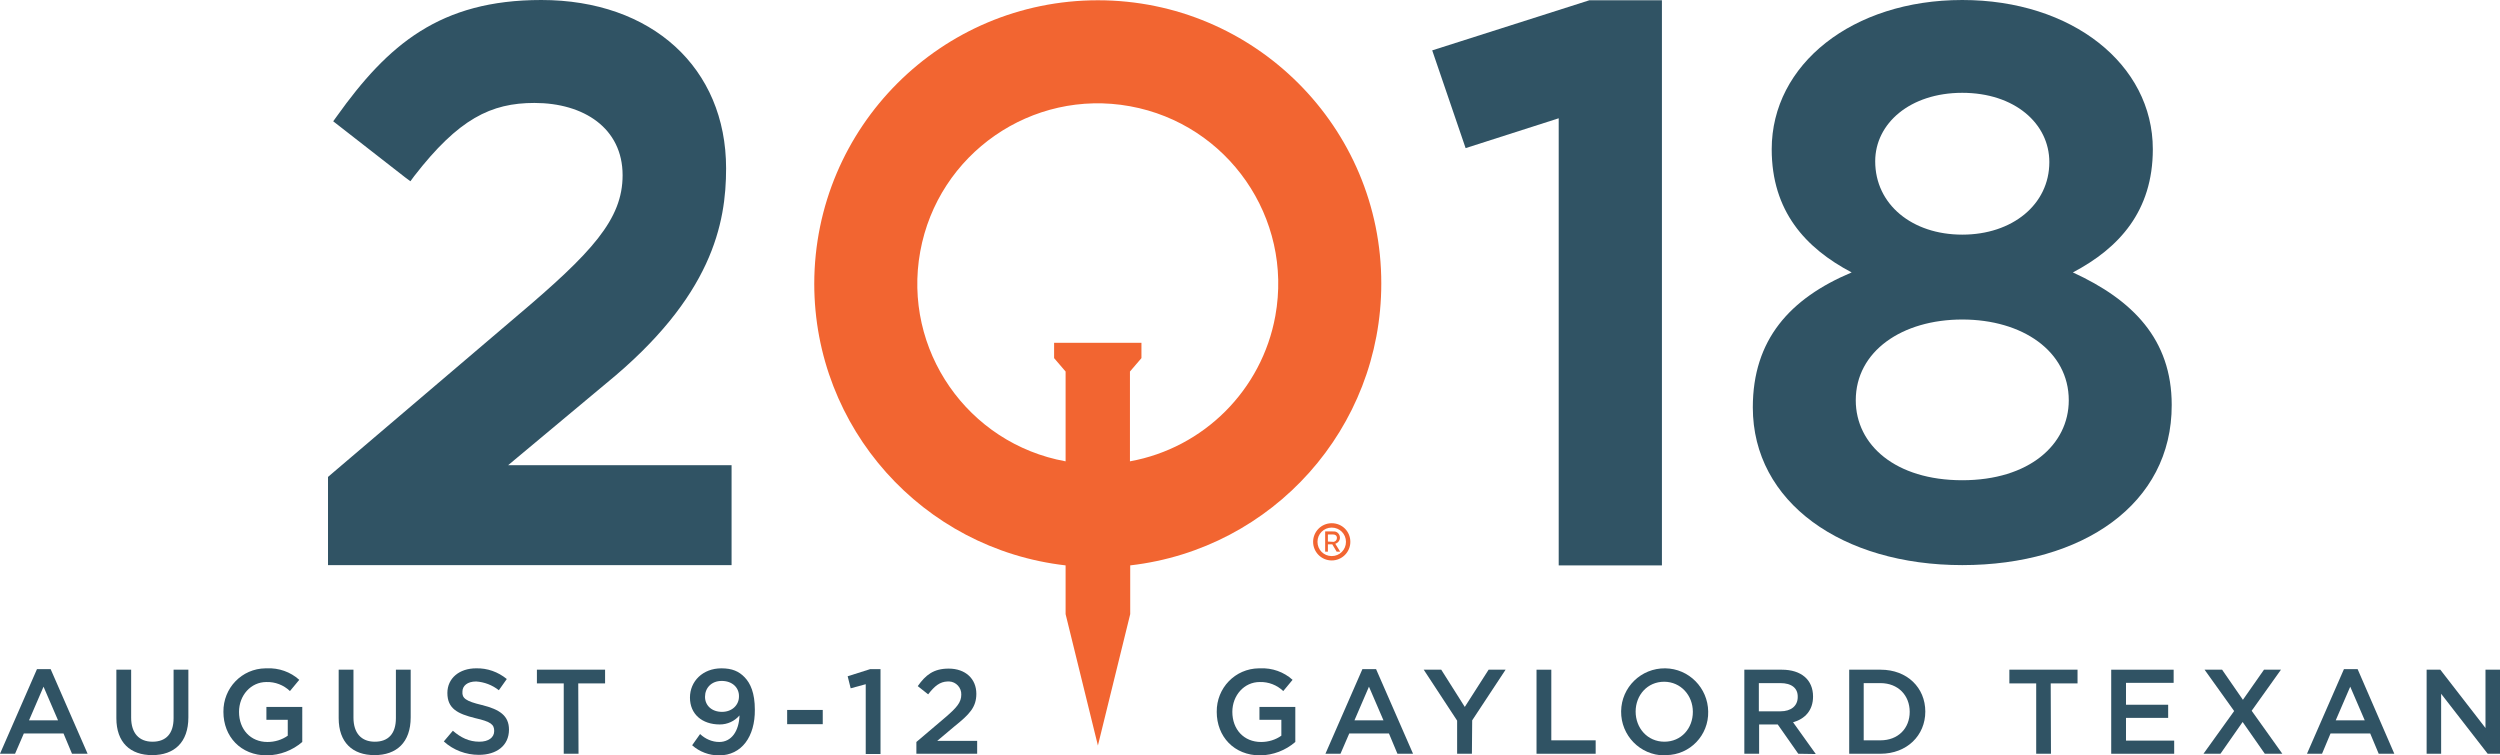 <?xml version="1.0" encoding="utf-8"?>
<!-- Generator: Adobe Illustrator 21.1.0, SVG Export Plug-In . SVG Version: 6.00 Build 0)  -->
<svg version="1.1" id="Layer_1" xmlns="http://www.w3.org/2000/svg" xmlns:xlink="http://www.w3.org/1999/xlink" x="0px" y="0px"
	 viewBox="0 0 913.1 275.9" style="enable-background:new 0 0 913.1 275.9;" xml:space="preserve">
<style type="text/css">
	.st0{fill:#305364;}
	.st1{fill:#F26531;}
</style>
<title>Asset 10quakecon-2Q18-withdates-color</title>
<g id="Layer_2">
	<g id="Layer_1-2">
		<path class="st0" d="M197.7,0c-37,0-56,16.3-74.7,42.5l-1.3,1.8l1.8,1.4L148,64.8l1.9,1.4l1.4-1.9c16.2-20.9,28-26.7,43.9-26.7
			c18,0,32.2,9.2,32.2,26.4c0,16.1-11.1,28.2-38.8,51.6l-68,57.9l-0.8,0.7v32.2h147.4v-36.5h-81.6l35.7-29.8
			c38.9-31.7,43.9-58.6,43.9-78.6C265.2,24.8,238.1,0,197.7,0z"/>
		<path class="st0" d="M607,0.1h-26.5l-57.4,18.3l12.2,35.7l34-10.9v163.3H607V0.1z"/>
		<path class="st0" d="M716.7,206.4c-43.8,0-76.5-22.9-76.5-57.6c0-24.7,13.5-39.8,36.1-49.3c-16.9-8.9-29.2-22.4-29.2-45
			c0-31,29.5-54.5,69.6-54.5s69.6,23.5,69.6,54.5c0,22.6-12.3,36.1-29.2,45c21.8,10,36.1,24.4,36.1,48.4
			C793.3,184.1,760.6,206.4,716.7,206.4z M716.7,116.7c-22,0-38.9,11.6-38.9,29.5c0,16.3,14.5,29.2,38.9,29.2s38.9-13,38.9-29.2
			C755.6,128.3,738.7,116.7,716.7,116.7z M716.7,33.9c-19.1,0-31.8,11.2-31.8,25c0,15.8,13.5,26.8,31.8,26.8s31.8-11,31.8-26.5
			C748.5,45.1,735.8,33.9,716.7,33.9z"/>
		<g id="Registered_Symbol">
			<path id="Registered_Circle" class="st1" d="M486.4,191.1c-3.8,0-6.8,3.1-6.8,6.8l0,0c0,3.7,3,6.8,6.8,6.8c3.7,0,6.8-3,6.8-6.8
				c0,0,0,0,0,0l0,0C493.2,194.1,490.2,191.1,486.4,191.1C486.5,191.1,486.4,191.1,486.4,191.1z M491.6,197.9c0,2.9-2.3,5.2-5.2,5.2
				s-5.2-2.3-5.2-5.2l0,0l0,0c0-2.9,2.3-5.2,5.2-5.2S491.6,195,491.6,197.9z"/>
			<path id="Registered_R" class="st1" d="M489.4,196.4c0-1.2-0.9-2.3-2.2-2.3c-0.1,0-0.2,0-0.3,0H484v7.4h1v-2.7h1.6l1.6,2.7h1.3
				l-1.8-2.9C488.7,198.3,489.4,197.4,489.4,196.4z M485,197.8v-2.6h1.8c0.9,0,1.5,0.4,1.5,1.3c0,0.7-0.5,1.3-1.2,1.4
				c-0.1,0-0.2,0-0.2,0L485,197.8z"/>
		</g>
		<g id="CIRCLE_SPIKE_Black">
			<g id="Q_Spike">
				<path id="Q_Spike_Icon" class="st1" d="M504.5,103.6C504.6,46.5,458.2,0.1,401,0.1S297.5,46.4,297.4,103.6
					c0,52.7,39.5,96.9,91.8,102.9v17.8l11.8,48l11.8-48v-17.8C465,200.5,504.5,156.3,504.5,103.6z M385,125.2v5.6l4.2,4.9v32.8
					c-35.8-6.5-59.6-40.8-53.1-76.6c6.5-35.8,40.8-59.6,76.6-53.1s59.6,40.8,53.1,76.6c-4.9,27-26.1,48.2-53.1,53.1v-32.8l4.2-4.9
					v-5.6L385,125.2z"/>
			</g>
		</g>
		<path class="st0" d="M460.3,275.9c-9.6,0-15.9-6.9-15.9-15.9c-0.1-8.7,6.7-15.8,15.4-15.9c0.2,0,0.3,0,0.5,0
			c4.3-0.2,8.6,1.3,11.8,4.2l-3.4,4.1c-2.3-2.2-5.4-3.4-8.6-3.3c-5.7,0-10,4.9-10,10.9c0,6.4,4.2,11,10.5,11c2.7,0,5.3-0.8,7.4-2.3
			v-5.8H460v-4.7h13.1V271C469.5,274.1,465,275.8,460.3,275.9z"/>
		<path class="st0" d="M516.1,275.3h-5.7l-3.1-7.4h-14.5l-3.2,7.4h-5.5l13.5-30.9h5L516.1,275.3z M500,250.8l-5.3,12.3h10.6
			L500,250.8z"/>
		<path class="st0" d="M537.6,275.3h-5.4v-12.1L520,244.6h6.4l8.6,13.6l8.7-13.6h6.2l-12.2,18.5L537.6,275.3z"/>
		<path class="st0" d="M561.2,244.6h5.4v25.8h16.2v4.9h-21.6V244.6z"/>
		<path class="st0" d="M607.8,275.9c-8.8-0.1-15.8-7.3-15.7-16.1c0.1-8.8,7.3-15.8,16.1-15.7c8.7,0.1,15.6,7.2,15.7,15.8
			c0.2,8.6-6.6,15.8-15.3,15.9C608.4,275.9,608.1,275.9,607.8,275.9z M607.8,249c-6.1,0-10.4,4.9-10.4,10.9s4.3,11,10.5,11
			s10.4-4.9,10.4-10.9S613.9,249,607.8,249L607.8,249z"/>
		<path class="st0" d="M656.8,275.3l-7.5-10.7h-6.8v10.7h-5.4v-30.7h13.7c7.1,0,11.4,3.7,11.4,9.8c0,5.1-3,8.2-7.3,9.4l8.3,11.6
			L656.8,275.3z M650.3,249.5h-7.9v10.3h7.9c3.9,0,6.3-2,6.3-5.2C656.7,251.3,654.3,249.5,650.3,249.5L650.3,249.5z"/>
		<path class="st0" d="M686.8,275.3h-11.4v-30.7h11.5c9.7,0,16.3,6.6,16.3,15.3S696.5,275.3,686.8,275.3z M686.8,249.5h-6.1v20.9
			h6.1c6.5,0,10.7-4.4,10.7-10.4S693.3,249.5,686.8,249.5L686.8,249.5z"/>
		<path class="st0" d="M749.1,275.3h-5.4v-25.7h-9.8v-5h24.9v5H749L749.1,275.3z"/>
		<path class="st0" d="M793.9,249.4h-17.4v8h15.4v4.8h-15.4v8.3h17.6v4.8h-23v-30.7h22.8L793.9,249.4z"/>
		<path class="st0" d="M827.2,275.3l-8.1-11.6l-8.1,11.6h-6.2l11.2-15.6l-10.8-15.1h6.4l7.6,11l7.7-11h6.2l-10.7,15l11.2,15.7H827.2
			z"/>
		<path class="st0" d="M874.5,275.3h-5.7l-3.1-7.4h-14.5l-3.1,7.4h-5.5l13.5-30.9h5L874.5,275.3z M858.4,250.8l-5.3,12.3h10.6
			L858.4,250.8z"/>
		<path class="st0" d="M907.8,244.6h5.3v30.7h-4.5l-17-21.9v21.9h-5.3v-30.7h5l16.5,21.3L907.8,244.6z"/>
		<path class="st0" d="M32,275.3h-5.7l-3.1-7.4H8.7l-3.2,7.4H0l13.5-30.9h5L32,275.3z M15.9,250.8l-5.3,12.3h10.6L15.9,250.8z"/>
		<path class="st0" d="M68.8,262c0,9.2-5.2,13.8-13.2,13.8s-13.1-4.6-13.1-13.5v-17.7h5.4v17.5c0,5.7,2.9,8.8,7.8,8.8
			s7.7-2.9,7.7-8.6v-17.7h5.4L68.8,262z"/>
		<path class="st0" d="M97.5,275.9c-9.6,0-15.9-6.9-15.9-15.9c-0.1-8.7,6.7-15.8,15.4-15.9c0.2,0,0.3,0,0.5,0
			c4.3-0.2,8.6,1.3,11.8,4.2l-3.4,4.1c-2.3-2.2-5.4-3.4-8.6-3.3c-5.7,0-10,4.9-10,10.9c0,6.4,4.2,11,10.4,11c2.7,0,5.3-0.8,7.4-2.3
			v-5.8h-7.8v-4.7h13.1V271C106.8,274.1,102.3,275.8,97.5,275.9z"/>
		<path class="st0" d="M150,262c0,9.2-5.2,13.8-13.2,13.8s-13.1-4.6-13.1-13.5v-17.7h5.4v17.5c0,5.7,2.9,8.8,7.8,8.8
			s7.7-2.9,7.7-8.6v-17.7h5.4V262z"/>
		<path class="st0" d="M176,257.5c6.5,1.6,9.9,3.9,9.9,9c0,5.8-4.5,9.2-11,9.2c-4.7,0-9.3-1.7-12.8-4.9l3.3-3.9c2.9,2.5,5.9,4,9.7,4
			c3.3,0,5.4-1.5,5.4-3.9s-1.2-3.4-6.9-4.7c-6.5-1.6-10.2-3.5-10.2-9.2c0-5.4,4.4-9,10.5-9c4.1-0.1,8,1.3,11.2,3.9l-2.9,4.1
			c-2.4-1.9-5.3-3-8.3-3.2c-3.2,0-5,1.6-5,3.7C168.7,255,170.1,256.1,176,257.5z"/>
		<path class="st0" d="M211.3,275.3h-5.4v-25.7h-9.8v-5h24.9v5h-9.8L211.3,275.3z"/>
		<path class="st0" d="M262.6,275.9c-3.6,0-7.1-1.3-9.8-3.7l2.9-4.1c1.9,1.8,4.4,2.9,7,2.9c4.5,0,7.2-4,7.4-9.7
			c-1.8,2.1-4.4,3.3-7.2,3.3c-6.5,0-10.9-3.8-10.9-9.8s4.7-10.7,11.5-10.7c3.9,0,6.4,1.1,8.5,3.3s3.7,5.7,3.7,11.8
			C275.8,269,270.9,275.9,262.6,275.9z M263.6,248.7c-3.8,0-6.1,2.6-6.1,5.8c0,3.2,2.5,5.5,6.2,5.5s6.2-2.5,6.2-5.6
			C270,251.2,267.5,248.7,263.6,248.7L263.6,248.7z"/>
		<path class="st0" d="M287.5,264.5v-5.2h13v5.2H287.5z"/>
		<path class="st0" d="M317.8,244.4h3.8v31h-5.4v-25.5l-5.5,1.5l-1.1-4.4L317.8,244.4z"/>
		<path class="st0" d="M339,253.6l-3.8-3c2.9-4.1,5.8-6.4,11.3-6.4c6.1,0,10.1,3.7,10.1,9.2c0,4.9-2.5,7.5-8,11.9l-6.3,5.3h14.6v4.7
			h-22.2V271l10.6-9c4.2-3.6,5.8-5.5,5.8-8.3c0.1-2.5-1.9-4.7-4.4-4.8c-0.2,0-0.4,0-0.6,0C343.3,249,341.4,250.5,339,253.6z"/>
	</g>
</g>
</svg>
